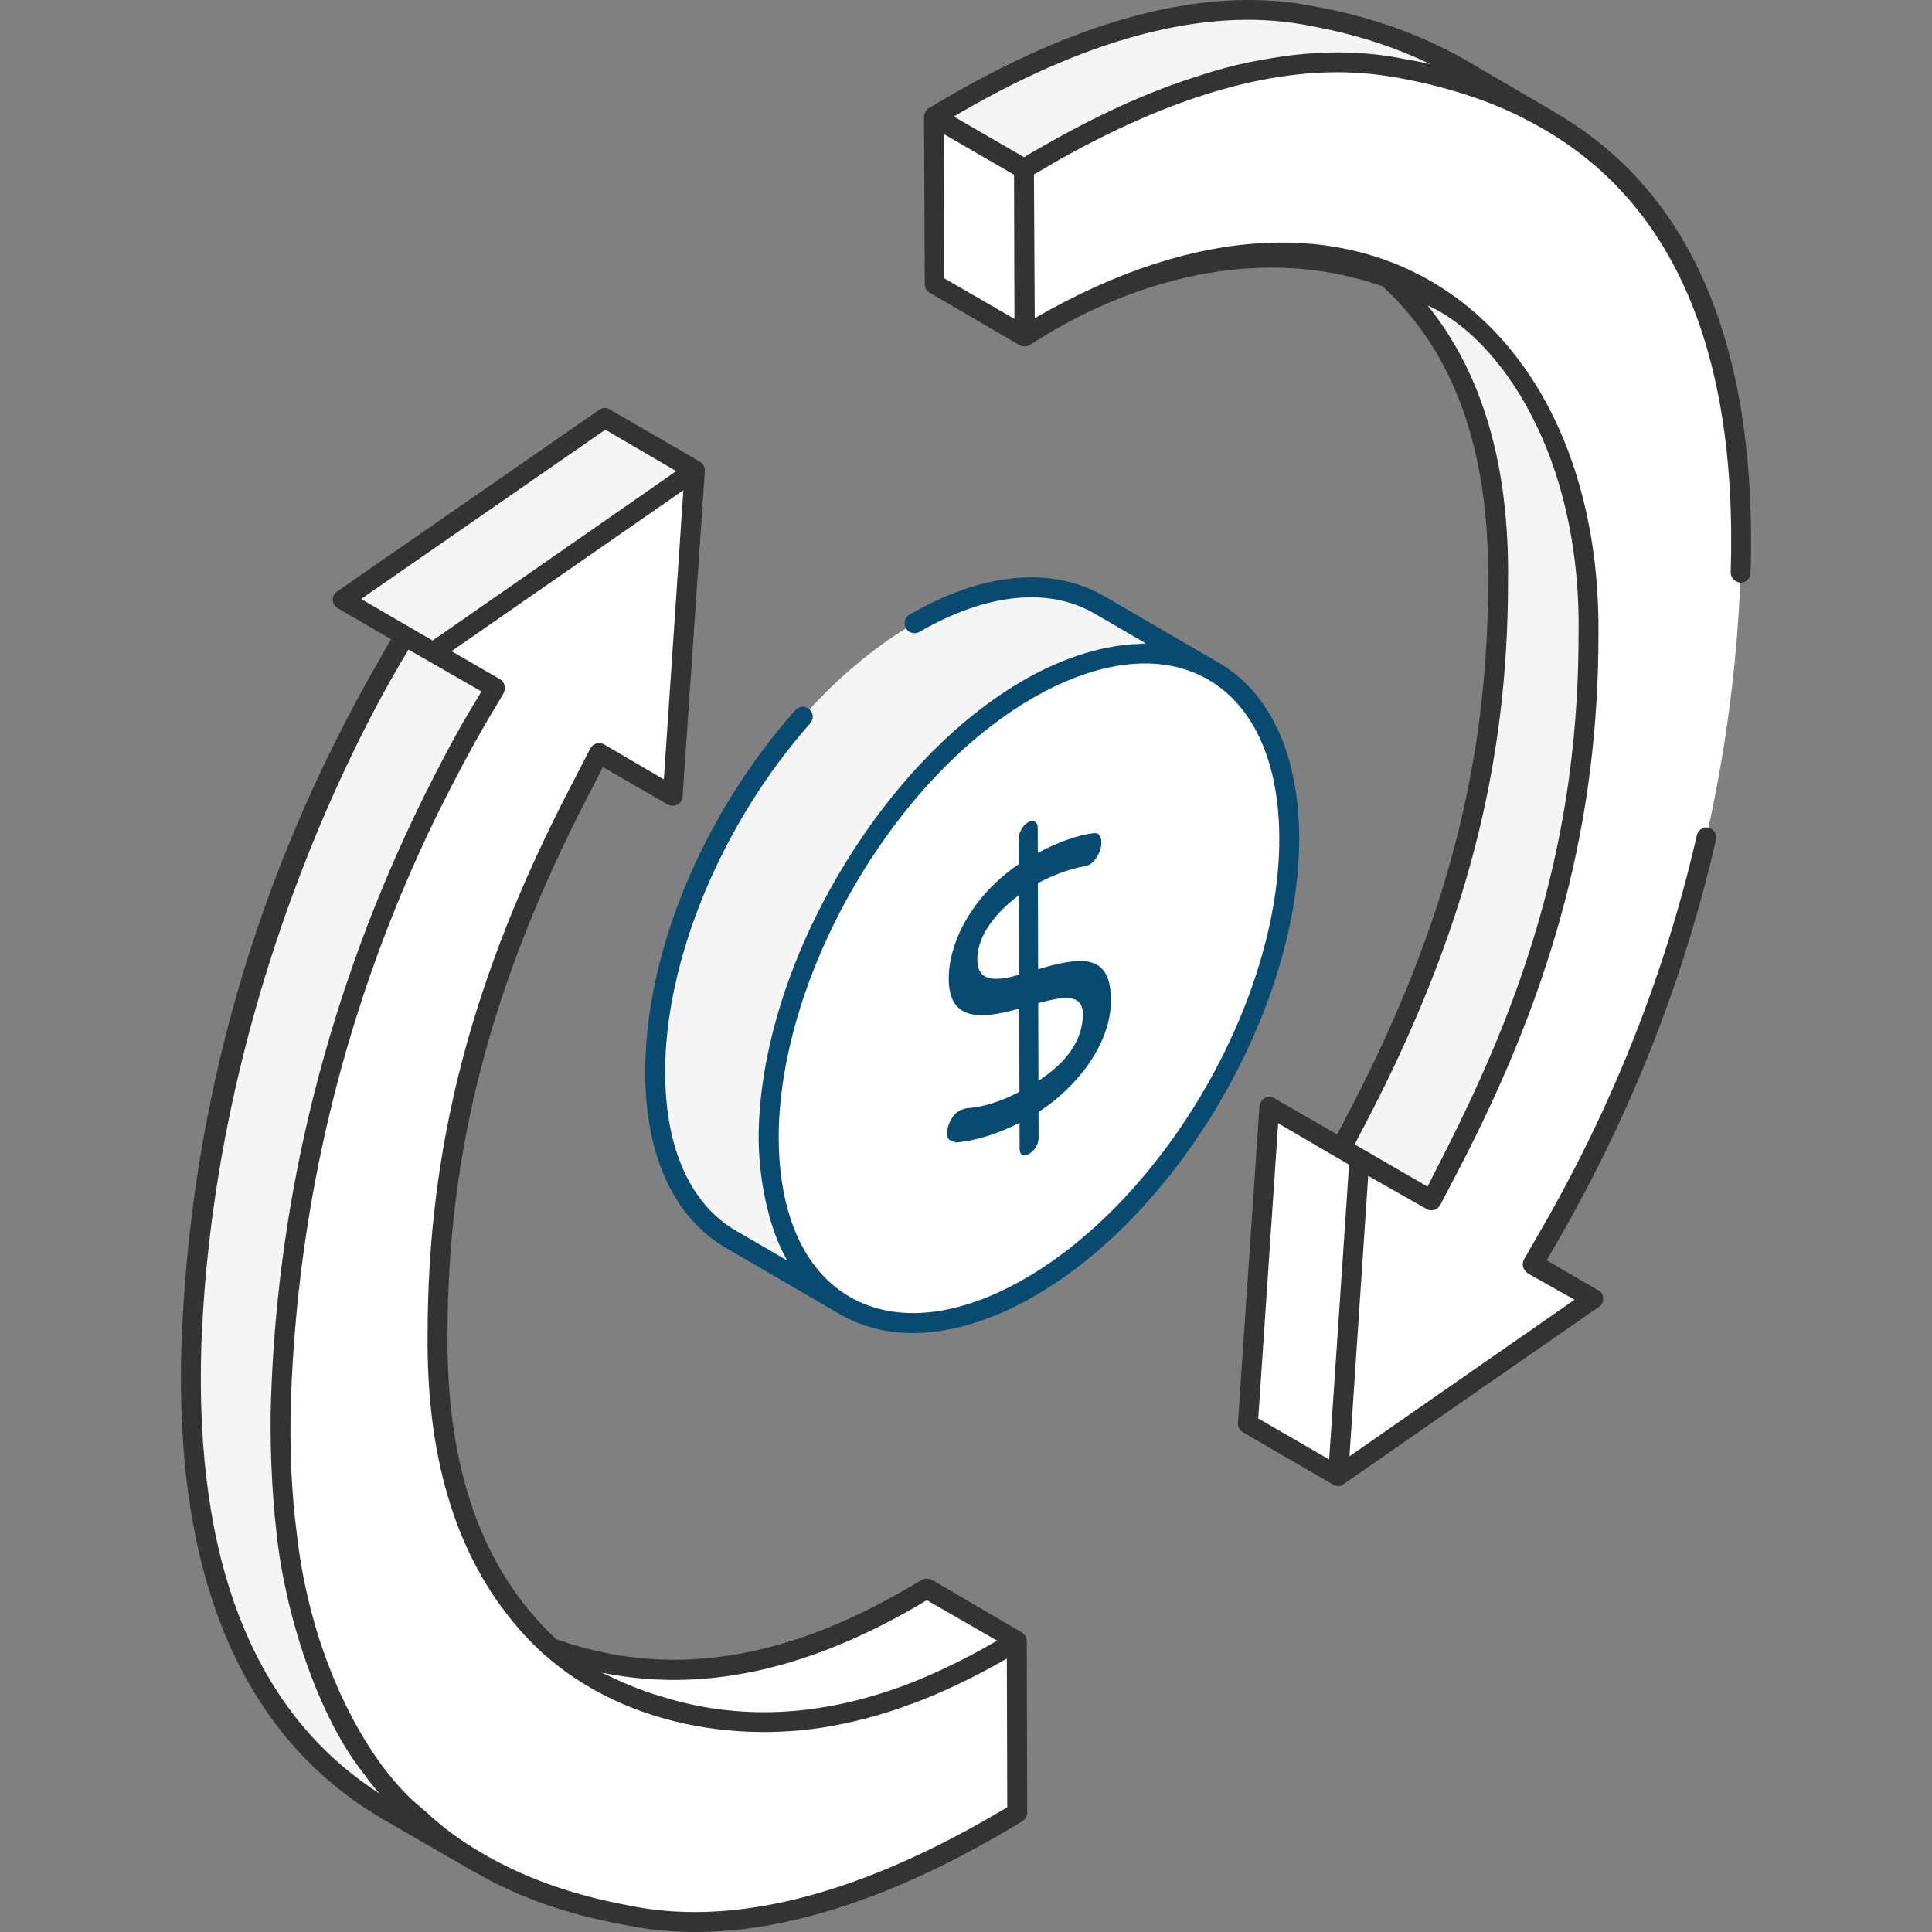 <svg width="140" height="140" viewBox="0 0 140 140" fill="none" xmlns="http://www.w3.org/2000/svg">
<rect x="0" y="0" width="140" height="140" fill="#808080" stroke="none"/>
<path d="M87.924 48.629C84.497 46.643 79.746 46.916 74.509 49.934C64.092 55.95 55.681 70.533 55.7 82.507C55.72 88.446 57.822 92.632 61.211 94.598L52.975 89.808C49.587 87.842 47.484 83.656 47.484 77.717C47.445 65.743 55.856 51.179 66.273 45.163C71.511 42.126 76.261 41.853 79.688 43.839L87.924 48.629Z" fill="#F5F5F5"/>
<path d="M87.901 79.379C95.278 66.685 95.298 52.931 87.946 48.658C80.594 44.385 68.653 51.211 61.276 63.904C53.898 76.598 53.878 90.352 61.23 94.625C68.582 98.898 80.523 92.072 87.901 79.379Z" fill="white"/>
<path d="M88.249 47.981C88.237 47.974 88.223 47.97 88.21 47.963L80.047 43.215C76.22 40.996 71.2 41.467 65.907 44.539C65.564 44.739 65.445 45.18 65.645 45.525C65.847 45.871 66.287 45.983 66.632 45.787C71.459 42.988 75.966 42.517 79.322 44.464L83.041 46.626C83.013 46.626 82.984 46.626 82.956 46.626C82.81 46.626 82.655 46.657 82.508 46.662C80.219 46.745 77.357 47.456 74.145 49.308C65.885 54.079 59.044 64.118 56.336 73.55C55.463 76.587 54.97 79.625 54.975 82.511C54.984 85.289 55.635 88.903 57.044 91.342L53.334 89.184C50.024 87.264 48.201 83.192 48.201 77.716C48.174 69.568 52.302 59.637 58.715 52.414C58.98 52.115 58.952 51.66 58.654 51.395C58.352 51.131 57.899 51.157 57.635 51.456C50.897 59.045 46.73 69.109 46.758 77.719C46.758 83.727 48.835 88.244 52.609 90.433L60.822 95.21C60.829 95.214 60.838 95.219 60.845 95.223C60.849 95.225 60.853 95.224 60.857 95.226C60.865 95.23 60.871 95.237 60.879 95.241C65.261 97.765 70.573 96.454 74.986 93.906C85.584 87.787 94.178 72.901 94.145 60.721C94.127 54.683 92.034 50.158 88.249 47.981ZM74.265 92.657C69.44 95.439 64.942 95.911 61.6 93.989C57.736 91.765 56.441 86.989 56.428 82.498C56.42 79.716 56.893 76.788 57.736 73.86C60.359 64.765 66.844 55.197 74.864 50.565C78.778 48.307 83.647 46.984 87.558 49.253H87.56C90.859 51.171 92.686 55.242 92.702 60.724C92.736 72.444 84.464 86.768 74.265 92.657Z" fill="#094B70"/>
<path d="M75.227 70.235L75.209 63.993C76.398 63.372 77.511 62.968 78.55 62.781L78.908 62.682C79.172 62.53 79.398 62.291 79.568 61.954C79.737 61.64 79.811 61.336 79.811 61.054C79.809 60.534 79.601 60.307 79.166 60.384C78.014 60.55 76.693 61.009 75.203 61.804L75.198 60.005C75.197 59.767 75.14 59.604 74.989 59.539C74.856 59.464 74.686 59.475 74.497 59.584C74.29 59.704 74.139 59.878 74.008 60.106C73.876 60.334 73.82 60.562 73.821 60.8L73.826 62.621C70.403 64.937 68.741 68.341 68.748 70.915C68.757 73.96 70.987 73.906 73.856 73.089L73.873 79.115C72.514 79.834 71.231 80.228 69.984 80.318L69.55 80.46C69.286 80.613 69.06 80.852 68.891 81.167C68.665 81.587 68.47 82.306 68.819 82.619L69.273 82.791C70.69 82.668 72.238 82.186 73.879 81.369L73.884 83.233C73.886 83.724 74.176 83.847 74.566 83.622C74.968 83.39 75.263 82.928 75.261 82.438L75.256 80.574C77.985 78.831 80.514 75.672 80.504 72.464C80.495 69.124 78.435 69.274 75.227 70.235ZM70.822 69.522C70.817 67.665 72.345 65.978 73.832 64.875L73.849 70.64C72.21 71.089 70.827 71.219 70.822 69.522ZM75.25 78.32L75.234 72.685C76.797 72.287 78.462 71.862 78.467 73.467C78.472 75.287 77.4 76.905 75.25 78.32Z" fill="#094B70"/>
<path d="M111.063 91.636L104.539 87.845L108.93 90.326L115.454 94.117L111.063 91.636Z" fill="white"/>
<path d="M96.954 106.967L90.429 103.175L91.974 80.197L98.498 83.989L96.954 106.967Z" fill="white"/>
<path d="M98.496 83.989L91.972 80.197L97.198 83.196L103.722 86.988L98.496 83.989Z" fill="white"/>
<path d="M115.097 45.972C115.097 59.191 112.002 71.052 105.059 84.445L103.728 86.991L97.191 83.201L98.522 80.656C105.464 67.263 108.559 55.402 108.559 42.183C108.704 31.075 105.175 22.975 98.059 18.115L104.596 21.905C111.683 26.765 115.241 34.864 115.097 45.972Z" fill="#F5F5F5"/>
<path d="M112.235 8.714C109.255 6.978 105.784 5.734 101.821 5.011C94.474 3.449 85.738 5.561 75.844 11.259C75.295 11.578 74.774 11.896 74.196 12.243L67.687 8.454C68.237 8.107 68.786 7.788 69.336 7.47C79.229 1.771 87.965 -0.341 95.312 1.222C99.246 1.945 102.718 3.189 105.726 4.924L112.235 8.714Z" fill="#F5F5F5"/>
<path d="M75.846 11.271C85.745 5.555 94.471 3.451 101.819 5.012C118.588 8.084 126.763 20.349 126.138 41.499C125.52 58.394 120.904 74.493 112.381 89.32L111.056 91.637L115.447 94.119L96.947 106.968L98.492 83.99L103.717 86.989L105.042 84.439C111.996 71.049 115.089 59.187 115.089 45.966C115.224 34.877 111.686 26.759 104.587 21.908C95.416 17.021 85.909 17.599 75.419 23.656L74.237 24.38L74.203 12.241C74.756 11.9 75.291 11.591 75.846 11.271Z" fill="white"/>
<path d="M74.242 24.38L67.718 20.589L67.683 8.449L74.207 12.241L74.242 24.38Z" fill="white"/>
<path d="M73.676 118.897L72.461 119.62C61.671 125.84 51.894 126.447 42.493 121.443L35.984 117.653C45.385 122.657 55.163 122.05 65.924 115.831L67.167 115.107L73.676 118.897Z" fill="white"/>
<path d="M34.653 134.981L28.115 131.191C18.135 125.377 13.362 114.124 13.854 97.52C14.491 80.164 19.235 63.646 27.971 48.402L29.331 46.059L35.868 49.848L34.48 52.191C25.744 67.436 20.999 83.953 20.363 101.31C19.871 117.914 24.673 129.166 34.653 134.981Z" fill="#F5F5F5"/>
<path d="M31.352 47.251L24.828 43.46L43.826 30.28L50.35 34.071L31.352 47.251Z" fill="#F5F5F5"/>
<path d="M50.351 34.07L48.753 57.674L43.398 54.58L42.037 57.216C34.898 70.967 31.713 83.157 31.715 96.74C31.581 108.126 35.193 116.456 42.496 121.444C51.908 126.448 61.674 125.847 72.46 119.62L73.679 118.895L73.714 131.353C73.142 131.704 72.569 132.035 72.015 132.355C61.857 138.22 52.891 140.378 45.357 138.776C28.125 135.63 19.728 123.026 20.37 101.314C21.005 83.963 25.75 67.428 34.493 52.197L35.856 49.838L31.353 47.251L50.351 34.07Z" fill="white"/>
<path d="M112.597 8.1C112.539 8.042 112.481 8.013 112.424 7.985L106.101 4.29C103.012 2.529 99.404 1.23 95.478 0.508C87.972 -1.08 79.052 1.056 68.92 6.887C68.4 7.205 67.881 7.465 67.361 7.811H67.332C67.169 7.893 66.957 8.209 66.957 8.446V8.475L67.014 20.599C67.014 20.86 67.13 21.09 67.361 21.206L73.885 25.016C74.107 25.127 74.365 25.137 74.606 25.016L74.635 24.988C75.038 24.832 86.926 16.124 100.183 20.744C105.408 25.536 107.949 32.724 107.833 42.193C107.833 55.27 104.773 67.048 97.874 80.327L96.892 82.203L92.331 79.576C91.743 79.209 91.263 79.855 91.263 80.212L89.704 103.133C89.704 103.393 89.819 103.652 90.079 103.797L96.546 107.55C96.546 107.609 97.064 107.839 97.354 107.55L115.772 94.761L115.858 94.704C116.06 94.559 116.205 94.328 116.176 94.097C116.176 93.837 116.031 93.606 115.8 93.491L112.077 91.326L113.029 89.681C118.254 80.558 122.065 70.859 124.345 60.842C124.432 60.466 124.201 60.062 123.797 59.976C123.421 59.889 123.046 60.149 122.96 60.524C120.708 70.397 116.926 79.981 111.759 88.959C111.593 89.248 110.265 91.557 110.431 91.268C110.245 91.64 110.362 91.987 110.691 92.25L110.72 92.279L114.097 94.184L97.787 105.529C97.806 105.24 99.235 83.841 99.144 85.206L103.358 87.602C103.727 87.823 104.177 87.669 104.34 87.342C104.369 87.342 104.369 87.314 104.369 87.314C104.521 87.023 105.849 84.482 105.697 84.773C112.712 71.291 115.829 59.312 115.829 45.975C116.057 23.574 99.1 9.15 75.039 23.025L74.981 23.054L74.924 12.632C75.357 12.402 75.761 12.17 76.223 11.882C84.912 6.887 92.677 4.665 99.346 5.358C102.666 5.713 107.311 6.896 110.662 8.706C120.968 13.989 125.933 24.959 125.413 41.471C125.413 41.875 125.731 42.193 126.135 42.222C126.511 42.222 126.857 41.904 126.857 41.529C127.348 25.016 122.556 13.816 112.597 8.1ZM96.315 105.759L91.177 102.786L92.621 81.395C92.912 81.566 98.088 84.59 97.759 84.398L96.315 105.759ZM114.387 45.974C114.387 55.79 112.654 64.883 108.873 74.38C106.653 79.929 104.246 84.362 103.446 85.985C103.153 85.816 97.823 82.728 98.163 82.925L99.174 80.991C106.159 67.481 109.277 55.53 109.277 42.193C109.393 33.821 107.458 27.095 103.446 22.13C108.634 24.435 114.597 32.956 114.387 45.974ZM68.429 20.167L68.4 9.716L73.481 12.661L73.51 23.111L68.429 20.167ZM91.552 4.318C89.993 4.578 88.406 4.982 86.76 5.531C83.18 6.657 79.399 8.389 75.444 10.669C75.011 10.9 74.607 11.16 74.203 11.39L69.122 8.446C69.324 8.331 69.497 8.215 69.699 8.1C79.457 2.471 88.001 0.392 95.189 1.922C98.278 2.499 101.136 3.423 103.676 4.664C103.128 4.52 102.55 4.404 101.973 4.318C98.74 3.625 95.276 3.625 91.552 4.318Z" fill="#333333"/>
<path d="M74.028 118.288V118.259C73.999 118.259 73.971 118.231 73.942 118.231L67.533 114.478C67.302 114.363 67.043 114.363 66.812 114.478L65.57 115.2C56.564 120.425 48.25 121.608 40.311 118.779C34.971 113.843 32.344 106.424 32.43 96.753C32.43 83.272 35.606 71.205 42.678 57.551L43.689 55.588L48.394 58.301C48.596 58.417 48.885 58.417 49.087 58.301C49.318 58.186 49.462 57.984 49.462 57.724L51.079 34.11C51.079 33.848 50.941 33.565 50.703 33.447L44.179 29.665C43.948 29.52 43.659 29.52 43.428 29.694L24.433 42.857C24.231 43.002 24.087 43.233 24.116 43.492C24.116 43.723 24.26 43.954 24.462 44.069L28.331 46.321L27.349 48.053C18.545 63.382 13.782 80.01 13.146 97.504C12.626 114.333 17.563 125.881 27.753 131.827L34.047 135.465C34.133 135.523 34.22 135.58 34.335 135.609C37.453 137.457 41.09 138.727 45.218 139.478C54.429 141.417 64.254 137.669 72.383 132.982C72.932 132.665 73.509 132.318 74.086 131.972C74.317 131.827 74.433 131.596 74.433 131.337L74.404 118.895C74.404 118.635 74.26 118.432 74.028 118.288ZM66.292 116.47L67.158 115.95L72.268 118.895L72.094 118.981C69.901 120.251 67.735 121.29 65.628 122.099C59.45 124.408 53.561 124.697 47.932 122.936C46.243 122.439 45.169 121.942 43.602 121.204C50.79 122.676 58.267 121.088 66.292 116.47ZM26.166 43.405L43.862 31.137L49 34.139L31.362 46.408H31.333C31.041 46.238 25.836 43.214 26.166 43.405ZM14.59 97.532C15.651 68.74 29.463 47.39 29.601 47.072C29.945 47.269 35.196 50.282 34.884 50.103C34.353 51.059 33.414 52.321 30.756 57.637C23.726 71.855 20.138 86.665 19.642 101.285C19.537 104.137 19.676 108.109 20.046 111.129C20.631 116.779 22.999 124.421 26.483 128.68C26.772 129.114 27.119 129.547 27.523 129.979C18.458 124.177 14.099 113.265 14.59 97.532ZM71.661 131.741C61.644 137.485 52.869 139.621 45.478 138.062C41.437 137.312 37.886 136.042 34.826 134.223C33.43 133.408 32.069 132.434 30.727 131.163C30.669 131.134 30.612 131.105 30.583 131.047C26.766 127.997 22.566 120.491 21.518 111.215C21.123 108.19 20.969 105.014 21.085 101.342C21.594 87.091 24.974 72.763 31.68 59.022C34.697 52.986 35.811 51.46 36.501 50.217C36.529 50.16 36.558 50.102 36.558 50.044C36.65 49.676 36.465 49.334 36.212 49.207L32.719 47.187L49.52 35.524L48.105 56.482L43.775 53.942C43.602 53.855 43.399 53.826 43.197 53.884C42.995 53.942 42.851 54.086 42.764 54.26L41.407 56.887C34.19 70.743 30.986 83.041 30.986 96.724C30.899 105.356 32.92 112.284 37.048 117.365C42.466 124.22 51.614 126.41 59.594 125.188C61.73 124.842 63.895 124.293 66.089 123.456C66.089 123.456 66.089 123.456 66.118 123.456C68.098 122.718 70.466 121.624 72.844 120.251L72.96 120.194L72.989 130.962C72.556 131.221 72.094 131.481 71.661 131.741Z" fill="#333333"/>
</svg>
